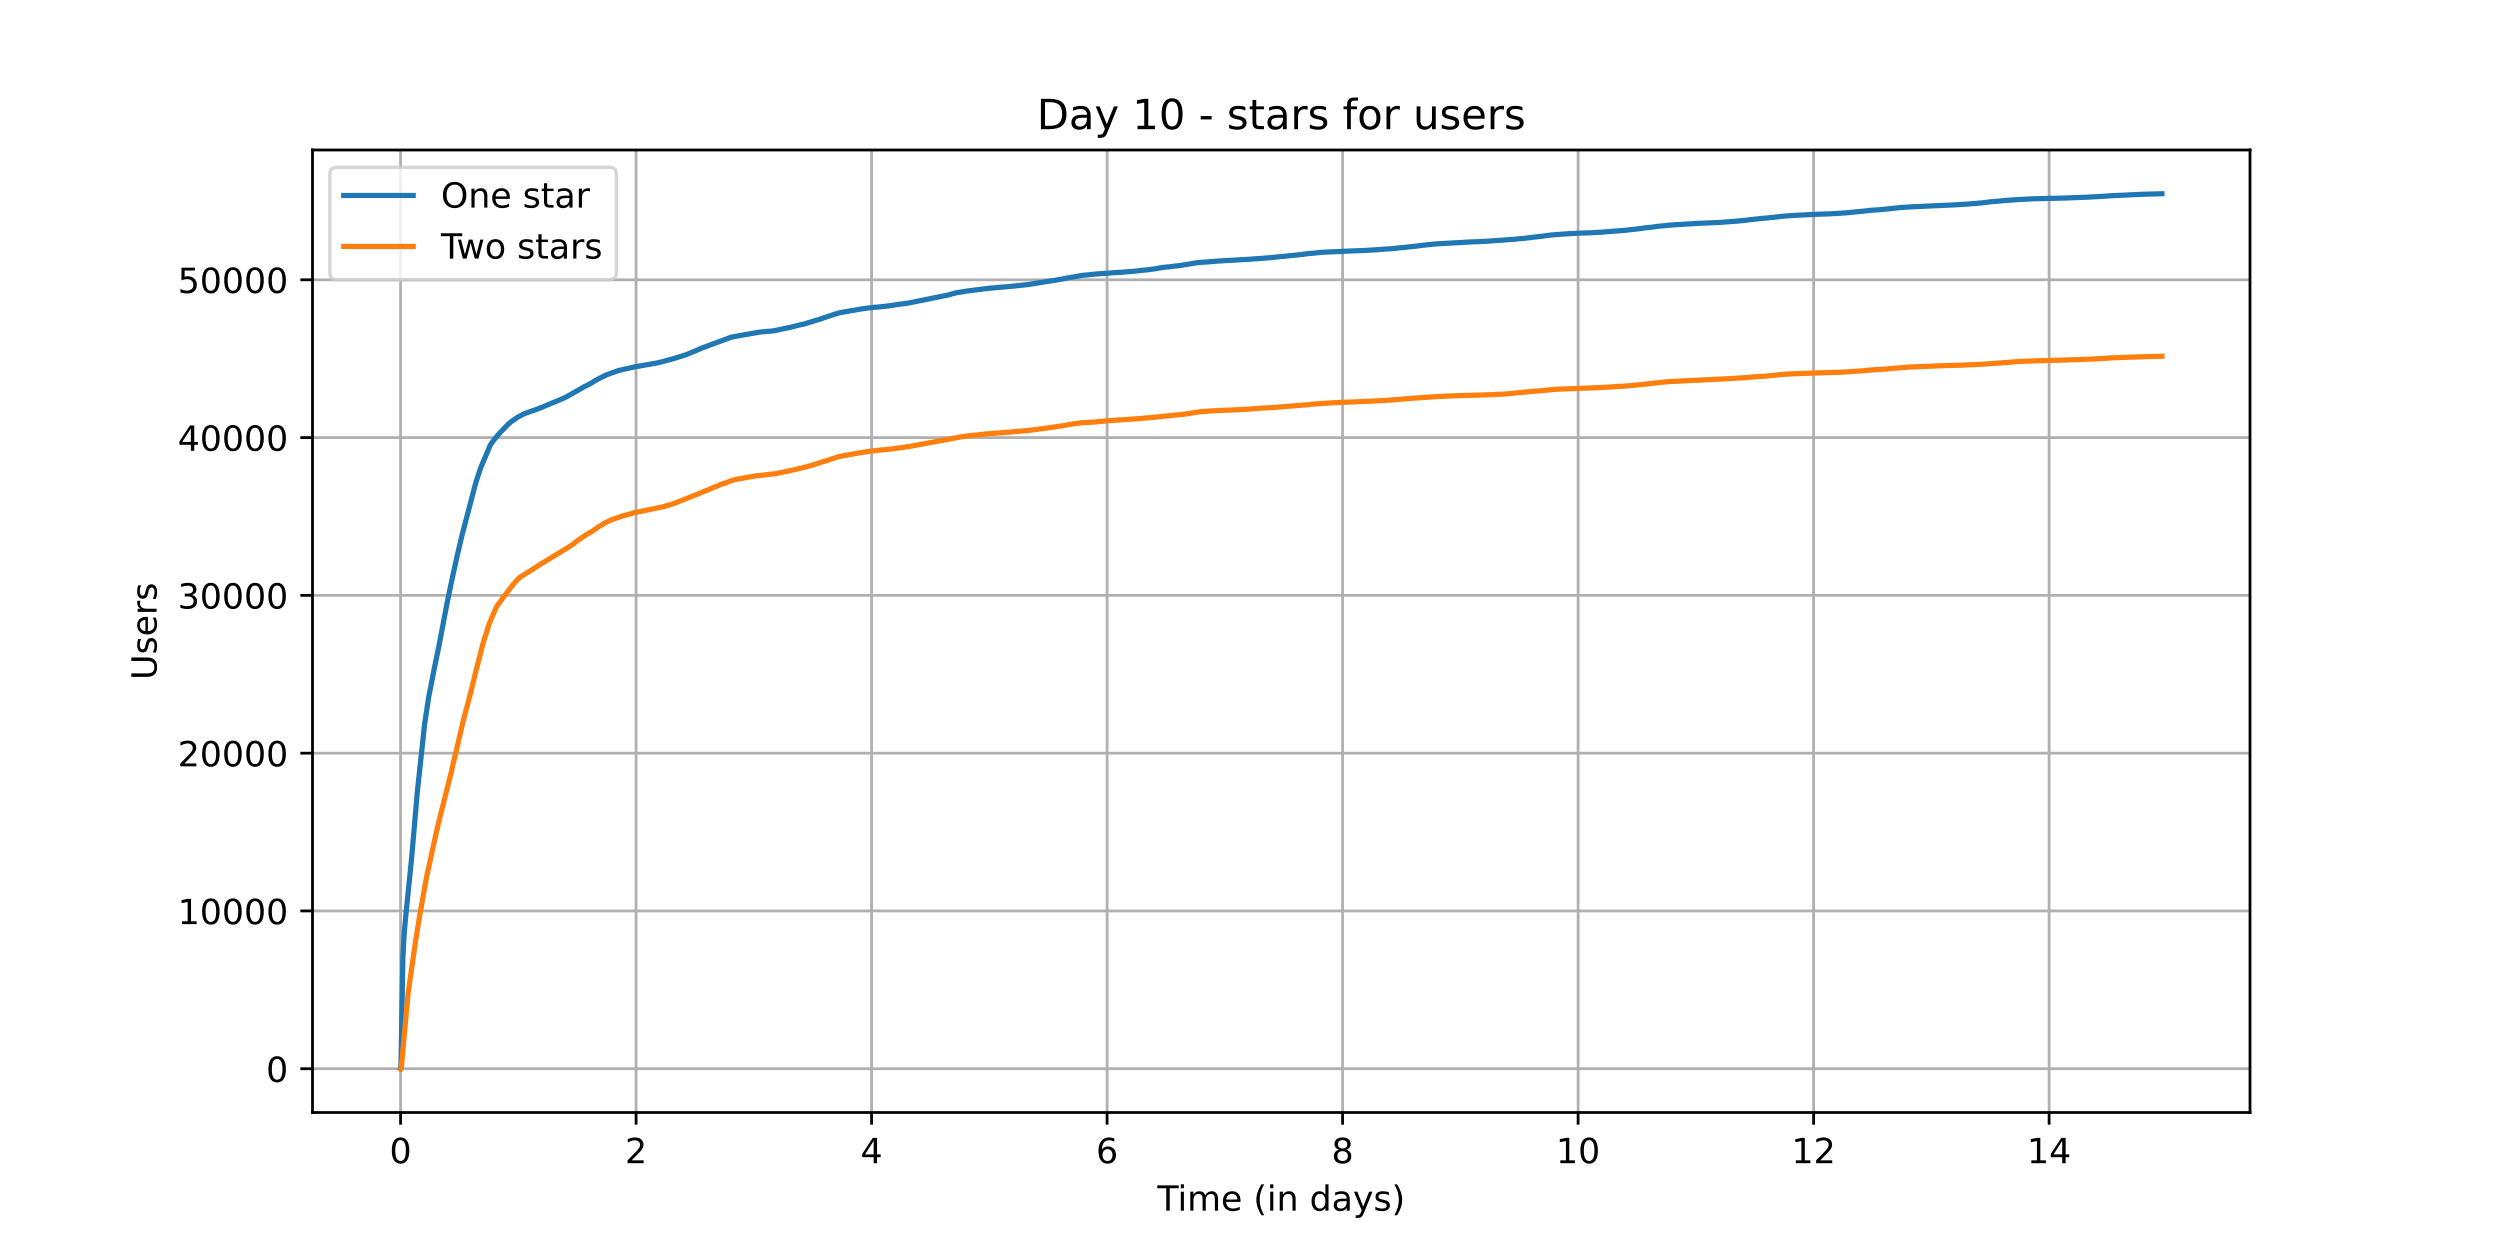<?xml version="1.0" encoding="utf-8" standalone="no"?>
<!DOCTYPE svg PUBLIC "-//W3C//DTD SVG 1.1//EN"
  "http://www.w3.org/Graphics/SVG/1.1/DTD/svg11.dtd">
<!-- Created with matplotlib (https://matplotlib.org/) -->
<svg height="360pt" version="1.1" viewBox="0 0 720 360" width="720pt" xmlns="http://www.w3.org/2000/svg" xmlns:xlink="http://www.w3.org/1999/xlink">
 <defs>
  <style type="text/css">*{stroke-linecap:butt;stroke-linejoin:round;}</style>
 </defs>
 <g id="figure_1">
  <g id="patch_1">
   <path d="M 0 360 
L 720 360 
L 720 0 
L 0 0 
z
" style="fill:#ffffff;"/>
  </g>
  <g id="axes_1">
   <g id="patch_2">
    <path d="M 90 320.4 
L 648 320.4 
L 648 43.2 
L 90 43.2 
z
" style="fill:#ffffff;"/>
   </g>
   <g id="matplotlib.axis_1">
    <g id="xtick_1">
     <g id="line2d_1">
      <path clip-path="url(#p192f55c62e)" d="M 115.364 320.4 
L 115.364 43.2 
" style="fill:none;stroke:#b0b0b0;stroke-linecap:square;stroke-width:0.8;"/>
     </g>
     <g id="line2d_2">
      <defs>
       <path d="M 0 0 
L 0 3.5 
" id="m065e80e734" style="stroke:#000000;stroke-width:0.8;"/>
      </defs>
      <g>
       <use style="stroke:#000000;stroke-width:0.8;" x="115.364" xlink:href="#m065e80e734" y="320.4"/>
      </g>
     </g>
     <g id="text_1">
      <!-- 0 -->
      <g transform="translate(112.182 334.998)scale(0.1 -0.1)">
       <defs>
        <path d="M 31.781 66.406 
Q 24.172 66.406 20.328 58.906 
Q 16.5 51.422 16.5 36.375 
Q 16.5 21.391 20.328 13.891 
Q 24.172 6.391 31.781 6.391 
Q 39.453 6.391 43.281 13.891 
Q 47.125 21.391 47.125 36.375 
Q 47.125 51.422 43.281 58.906 
Q 39.453 66.406 31.781 66.406 
z
M 31.781 74.219 
Q 44.047 74.219 50.516 64.516 
Q 56.984 54.828 56.984 36.375 
Q 56.984 17.969 50.516 8.266 
Q 44.047 -1.422 31.781 -1.422 
Q 19.531 -1.422 13.062 8.266 
Q 6.594 17.969 6.594 36.375 
Q 6.594 54.828 13.062 64.516 
Q 19.531 74.219 31.781 74.219 
z
" id="DejaVuSans-48"/>
       </defs>
       <use xlink:href="#DejaVuSans-48"/>
      </g>
     </g>
    </g>
    <g id="xtick_2">
     <g id="line2d_3">
      <path clip-path="url(#p192f55c62e)" d="M 183.189 320.4 
L 183.189 43.2 
" style="fill:none;stroke:#b0b0b0;stroke-linecap:square;stroke-width:0.8;"/>
     </g>
     <g id="line2d_4">
      <g>
       <use style="stroke:#000000;stroke-width:0.8;" x="183.189" xlink:href="#m065e80e734" y="320.4"/>
      </g>
     </g>
     <g id="text_2">
      <!-- 2 -->
      <g transform="translate(180.008 334.998)scale(0.1 -0.1)">
       <defs>
        <path d="M 19.188 8.297 
L 53.609 8.297 
L 53.609 0 
L 7.328 0 
L 7.328 8.297 
Q 12.938 14.109 22.625 23.891 
Q 32.328 33.688 34.812 36.531 
Q 39.547 41.844 41.422 45.531 
Q 43.312 49.219 43.312 52.781 
Q 43.312 58.594 39.234 62.25 
Q 35.156 65.922 28.609 65.922 
Q 23.969 65.922 18.812 64.312 
Q 13.672 62.703 7.812 59.422 
L 7.812 69.391 
Q 13.766 71.781 18.938 73 
Q 24.125 74.219 28.422 74.219 
Q 39.75 74.219 46.484 68.547 
Q 53.219 62.891 53.219 53.422 
Q 53.219 48.922 51.531 44.891 
Q 49.859 40.875 45.406 35.406 
Q 44.188 33.984 37.641 27.219 
Q 31.109 20.453 19.188 8.297 
z
" id="DejaVuSans-50"/>
       </defs>
       <use xlink:href="#DejaVuSans-50"/>
      </g>
     </g>
    </g>
    <g id="xtick_3">
     <g id="line2d_5">
      <path clip-path="url(#p192f55c62e)" d="M 251.015 320.4 
L 251.015 43.2 
" style="fill:none;stroke:#b0b0b0;stroke-linecap:square;stroke-width:0.8;"/>
     </g>
     <g id="line2d_6">
      <g>
       <use style="stroke:#000000;stroke-width:0.8;" x="251.015" xlink:href="#m065e80e734" y="320.4"/>
      </g>
     </g>
     <g id="text_3">
      <!-- 4 -->
      <g transform="translate(247.834 334.998)scale(0.1 -0.1)">
       <defs>
        <path d="M 37.797 64.312 
L 12.891 25.391 
L 37.797 25.391 
z
M 35.203 72.906 
L 47.609 72.906 
L 47.609 25.391 
L 58.016 25.391 
L 58.016 17.188 
L 47.609 17.188 
L 47.609 0 
L 37.797 0 
L 37.797 17.188 
L 4.891 17.188 
L 4.891 26.703 
z
" id="DejaVuSans-52"/>
       </defs>
       <use xlink:href="#DejaVuSans-52"/>
      </g>
     </g>
    </g>
    <g id="xtick_4">
     <g id="line2d_7">
      <path clip-path="url(#p192f55c62e)" d="M 318.84 320.4 
L 318.84 43.2 
" style="fill:none;stroke:#b0b0b0;stroke-linecap:square;stroke-width:0.8;"/>
     </g>
     <g id="line2d_8">
      <g>
       <use style="stroke:#000000;stroke-width:0.8;" x="318.84" xlink:href="#m065e80e734" y="320.4"/>
      </g>
     </g>
     <g id="text_4">
      <!-- 6 -->
      <g transform="translate(315.659 334.998)scale(0.1 -0.1)">
       <defs>
        <path d="M 33.016 40.375 
Q 26.375 40.375 22.484 35.828 
Q 18.609 31.297 18.609 23.391 
Q 18.609 15.531 22.484 10.953 
Q 26.375 6.391 33.016 6.391 
Q 39.656 6.391 43.531 10.953 
Q 47.406 15.531 47.406 23.391 
Q 47.406 31.297 43.531 35.828 
Q 39.656 40.375 33.016 40.375 
z
M 52.594 71.297 
L 52.594 62.312 
Q 48.875 64.062 45.094 64.984 
Q 41.312 65.922 37.594 65.922 
Q 27.828 65.922 22.672 59.328 
Q 17.531 52.734 16.797 39.406 
Q 19.672 43.656 24.016 45.922 
Q 28.375 48.188 33.594 48.188 
Q 44.578 48.188 50.953 41.516 
Q 57.328 34.859 57.328 23.391 
Q 57.328 12.156 50.688 5.359 
Q 44.047 -1.422 33.016 -1.422 
Q 20.359 -1.422 13.672 8.266 
Q 6.984 17.969 6.984 36.375 
Q 6.984 53.656 15.188 63.938 
Q 23.391 74.219 37.203 74.219 
Q 40.922 74.219 44.703 73.484 
Q 48.484 72.75 52.594 71.297 
z
" id="DejaVuSans-54"/>
       </defs>
       <use xlink:href="#DejaVuSans-54"/>
      </g>
     </g>
    </g>
    <g id="xtick_5">
     <g id="line2d_9">
      <path clip-path="url(#p192f55c62e)" d="M 386.666 320.4 
L 386.666 43.2 
" style="fill:none;stroke:#b0b0b0;stroke-linecap:square;stroke-width:0.8;"/>
     </g>
     <g id="line2d_10">
      <g>
       <use style="stroke:#000000;stroke-width:0.8;" x="386.666" xlink:href="#m065e80e734" y="320.4"/>
      </g>
     </g>
     <g id="text_5">
      <!-- 8 -->
      <g transform="translate(383.485 334.998)scale(0.1 -0.1)">
       <defs>
        <path d="M 31.781 34.625 
Q 24.75 34.625 20.719 30.859 
Q 16.703 27.094 16.703 20.516 
Q 16.703 13.922 20.719 10.156 
Q 24.75 6.391 31.781 6.391 
Q 38.812 6.391 42.859 10.172 
Q 46.922 13.969 46.922 20.516 
Q 46.922 27.094 42.891 30.859 
Q 38.875 34.625 31.781 34.625 
z
M 21.922 38.812 
Q 15.578 40.375 12.031 44.719 
Q 8.5 49.078 8.5 55.328 
Q 8.5 64.062 14.719 69.141 
Q 20.953 74.219 31.781 74.219 
Q 42.672 74.219 48.875 69.141 
Q 55.078 64.062 55.078 55.328 
Q 55.078 49.078 51.531 44.719 
Q 48 40.375 41.703 38.812 
Q 48.828 37.156 52.797 32.312 
Q 56.781 27.484 56.781 20.516 
Q 56.781 9.906 50.312 4.234 
Q 43.844 -1.422 31.781 -1.422 
Q 19.734 -1.422 13.25 4.234 
Q 6.781 9.906 6.781 20.516 
Q 6.781 27.484 10.781 32.312 
Q 14.797 37.156 21.922 38.812 
z
M 18.312 54.391 
Q 18.312 48.734 21.844 45.562 
Q 25.391 42.391 31.781 42.391 
Q 38.141 42.391 41.719 45.562 
Q 45.312 48.734 45.312 54.391 
Q 45.312 60.062 41.719 63.234 
Q 38.141 66.406 31.781 66.406 
Q 25.391 66.406 21.844 63.234 
Q 18.312 60.062 18.312 54.391 
z
" id="DejaVuSans-56"/>
       </defs>
       <use xlink:href="#DejaVuSans-56"/>
      </g>
     </g>
    </g>
    <g id="xtick_6">
     <g id="line2d_11">
      <path clip-path="url(#p192f55c62e)" d="M 454.492 320.4 
L 454.492 43.2 
" style="fill:none;stroke:#b0b0b0;stroke-linecap:square;stroke-width:0.8;"/>
     </g>
     <g id="line2d_12">
      <g>
       <use style="stroke:#000000;stroke-width:0.8;" x="454.492" xlink:href="#m065e80e734" y="320.4"/>
      </g>
     </g>
     <g id="text_6">
      <!-- 10 -->
      <g transform="translate(448.129 334.998)scale(0.1 -0.1)">
       <defs>
        <path d="M 12.406 8.297 
L 28.516 8.297 
L 28.516 63.922 
L 10.984 60.406 
L 10.984 69.391 
L 28.422 72.906 
L 38.281 72.906 
L 38.281 8.297 
L 54.391 8.297 
L 54.391 0 
L 12.406 0 
z
" id="DejaVuSans-49"/>
       </defs>
       <use xlink:href="#DejaVuSans-49"/>
       <use x="63.623" xlink:href="#DejaVuSans-48"/>
      </g>
     </g>
    </g>
    <g id="xtick_7">
     <g id="line2d_13">
      <path clip-path="url(#p192f55c62e)" d="M 522.317 320.4 
L 522.317 43.2 
" style="fill:none;stroke:#b0b0b0;stroke-linecap:square;stroke-width:0.8;"/>
     </g>
     <g id="line2d_14">
      <g>
       <use style="stroke:#000000;stroke-width:0.8;" x="522.317" xlink:href="#m065e80e734" y="320.4"/>
      </g>
     </g>
     <g id="text_7">
      <!-- 12 -->
      <g transform="translate(515.955 334.998)scale(0.1 -0.1)">
       <use xlink:href="#DejaVuSans-49"/>
       <use x="63.623" xlink:href="#DejaVuSans-50"/>
      </g>
     </g>
    </g>
    <g id="xtick_8">
     <g id="line2d_15">
      <path clip-path="url(#p192f55c62e)" d="M 590.143 320.4 
L 590.143 43.2 
" style="fill:none;stroke:#b0b0b0;stroke-linecap:square;stroke-width:0.8;"/>
     </g>
     <g id="line2d_16">
      <g>
       <use style="stroke:#000000;stroke-width:0.8;" x="590.143" xlink:href="#m065e80e734" y="320.4"/>
      </g>
     </g>
     <g id="text_8">
      <!-- 14 -->
      <g transform="translate(583.78 334.998)scale(0.1 -0.1)">
       <use xlink:href="#DejaVuSans-49"/>
       <use x="63.623" xlink:href="#DejaVuSans-52"/>
      </g>
     </g>
    </g>
    <g id="text_9">
     <!-- Time (in days) -->
     <g transform="translate(333.327 348.677)scale(0.1 -0.1)">
      <defs>
       <path d="M -0.297 72.906 
L 61.375 72.906 
L 61.375 64.594 
L 35.5 64.594 
L 35.5 0 
L 25.594 0 
L 25.594 64.594 
L -0.297 64.594 
z
" id="DejaVuSans-84"/>
       <path d="M 9.422 54.688 
L 18.406 54.688 
L 18.406 0 
L 9.422 0 
z
M 9.422 75.984 
L 18.406 75.984 
L 18.406 64.594 
L 9.422 64.594 
z
" id="DejaVuSans-105"/>
       <path d="M 52 44.188 
Q 55.375 50.25 60.062 53.125 
Q 64.75 56 71.094 56 
Q 79.641 56 84.281 50.016 
Q 88.922 44.047 88.922 33.016 
L 88.922 0 
L 79.891 0 
L 79.891 32.719 
Q 79.891 40.578 77.094 44.375 
Q 74.312 48.188 68.609 48.188 
Q 61.625 48.188 57.562 43.547 
Q 53.516 38.922 53.516 30.906 
L 53.516 0 
L 44.484 0 
L 44.484 32.719 
Q 44.484 40.625 41.703 44.406 
Q 38.922 48.188 33.109 48.188 
Q 26.219 48.188 22.156 43.531 
Q 18.109 38.875 18.109 30.906 
L 18.109 0 
L 9.078 0 
L 9.078 54.688 
L 18.109 54.688 
L 18.109 46.188 
Q 21.188 51.219 25.484 53.609 
Q 29.781 56 35.688 56 
Q 41.656 56 45.828 52.969 
Q 50 49.953 52 44.188 
z
" id="DejaVuSans-109"/>
       <path d="M 56.203 29.594 
L 56.203 25.203 
L 14.891 25.203 
Q 15.484 15.922 20.484 11.062 
Q 25.484 6.203 34.422 6.203 
Q 39.594 6.203 44.453 7.469 
Q 49.312 8.734 54.109 11.281 
L 54.109 2.781 
Q 49.266 0.734 44.188 -0.344 
Q 39.109 -1.422 33.891 -1.422 
Q 20.797 -1.422 13.156 6.188 
Q 5.516 13.812 5.516 26.812 
Q 5.516 40.234 12.766 48.109 
Q 20.016 56 32.328 56 
Q 43.359 56 49.781 48.891 
Q 56.203 41.797 56.203 29.594 
z
M 47.219 32.234 
Q 47.125 39.594 43.094 43.984 
Q 39.062 48.391 32.422 48.391 
Q 24.906 48.391 20.391 44.141 
Q 15.875 39.891 15.188 32.172 
z
" id="DejaVuSans-101"/>
       <path id="DejaVuSans-32"/>
       <path d="M 31 75.875 
Q 24.469 64.656 21.281 53.656 
Q 18.109 42.672 18.109 31.391 
Q 18.109 20.125 21.312 9.062 
Q 24.516 -2 31 -13.188 
L 23.188 -13.188 
Q 15.875 -1.703 12.234 9.375 
Q 8.594 20.453 8.594 31.391 
Q 8.594 42.281 12.203 53.312 
Q 15.828 64.359 23.188 75.875 
z
" id="DejaVuSans-40"/>
       <path d="M 54.891 33.016 
L 54.891 0 
L 45.906 0 
L 45.906 32.719 
Q 45.906 40.484 42.875 44.328 
Q 39.844 48.188 33.797 48.188 
Q 26.516 48.188 22.312 43.547 
Q 18.109 38.922 18.109 30.906 
L 18.109 0 
L 9.078 0 
L 9.078 54.688 
L 18.109 54.688 
L 18.109 46.188 
Q 21.344 51.125 25.703 53.562 
Q 30.078 56 35.797 56 
Q 45.219 56 50.047 50.172 
Q 54.891 44.344 54.891 33.016 
z
" id="DejaVuSans-110"/>
       <path d="M 45.406 46.391 
L 45.406 75.984 
L 54.391 75.984 
L 54.391 0 
L 45.406 0 
L 45.406 8.203 
Q 42.578 3.328 38.25 0.953 
Q 33.938 -1.422 27.875 -1.422 
Q 17.969 -1.422 11.734 6.484 
Q 5.516 14.406 5.516 27.297 
Q 5.516 40.188 11.734 48.094 
Q 17.969 56 27.875 56 
Q 33.938 56 38.25 53.625 
Q 42.578 51.266 45.406 46.391 
z
M 14.797 27.297 
Q 14.797 17.391 18.875 11.75 
Q 22.953 6.109 30.078 6.109 
Q 37.203 6.109 41.297 11.75 
Q 45.406 17.391 45.406 27.297 
Q 45.406 37.203 41.297 42.844 
Q 37.203 48.484 30.078 48.484 
Q 22.953 48.484 18.875 42.844 
Q 14.797 37.203 14.797 27.297 
z
" id="DejaVuSans-100"/>
       <path d="M 34.281 27.484 
Q 23.391 27.484 19.188 25 
Q 14.984 22.516 14.984 16.5 
Q 14.984 11.719 18.141 8.906 
Q 21.297 6.109 26.703 6.109 
Q 34.188 6.109 38.703 11.406 
Q 43.219 16.703 43.219 25.484 
L 43.219 27.484 
z
M 52.203 31.203 
L 52.203 0 
L 43.219 0 
L 43.219 8.297 
Q 40.141 3.328 35.547 0.953 
Q 30.953 -1.422 24.312 -1.422 
Q 15.922 -1.422 10.953 3.297 
Q 6 8.016 6 15.922 
Q 6 25.141 12.172 29.828 
Q 18.359 34.516 30.609 34.516 
L 43.219 34.516 
L 43.219 35.406 
Q 43.219 41.609 39.141 45 
Q 35.062 48.391 27.688 48.391 
Q 23 48.391 18.547 47.266 
Q 14.109 46.141 10.016 43.891 
L 10.016 52.203 
Q 14.938 54.109 19.578 55.047 
Q 24.219 56 28.609 56 
Q 40.484 56 46.344 49.844 
Q 52.203 43.703 52.203 31.203 
z
" id="DejaVuSans-97"/>
       <path d="M 32.172 -5.078 
Q 28.375 -14.844 24.75 -17.812 
Q 21.141 -20.797 15.094 -20.797 
L 7.906 -20.797 
L 7.906 -13.281 
L 13.188 -13.281 
Q 16.891 -13.281 18.938 -11.516 
Q 21 -9.766 23.484 -3.219 
L 25.094 0.875 
L 2.984 54.688 
L 12.5 54.688 
L 29.594 11.922 
L 46.688 54.688 
L 56.203 54.688 
z
" id="DejaVuSans-121"/>
       <path d="M 44.281 53.078 
L 44.281 44.578 
Q 40.484 46.531 36.375 47.5 
Q 32.281 48.484 27.875 48.484 
Q 21.188 48.484 17.844 46.438 
Q 14.5 44.391 14.5 40.281 
Q 14.5 37.156 16.891 35.375 
Q 19.281 33.594 26.516 31.984 
L 29.594 31.297 
Q 39.156 29.25 43.188 25.516 
Q 47.219 21.781 47.219 15.094 
Q 47.219 7.469 41.188 3.016 
Q 35.156 -1.422 24.609 -1.422 
Q 20.219 -1.422 15.453 -0.562 
Q 10.688 0.297 5.422 2 
L 5.422 11.281 
Q 10.406 8.688 15.234 7.391 
Q 20.062 6.109 24.812 6.109 
Q 31.156 6.109 34.562 8.281 
Q 37.984 10.453 37.984 14.406 
Q 37.984 18.062 35.516 20.016 
Q 33.062 21.969 24.703 23.781 
L 21.578 24.516 
Q 13.234 26.266 9.516 29.906 
Q 5.812 33.547 5.812 39.891 
Q 5.812 47.609 11.281 51.797 
Q 16.75 56 26.812 56 
Q 31.781 56 36.172 55.266 
Q 40.578 54.547 44.281 53.078 
z
" id="DejaVuSans-115"/>
       <path d="M 8.016 75.875 
L 15.828 75.875 
Q 23.141 64.359 26.781 53.312 
Q 30.422 42.281 30.422 31.391 
Q 30.422 20.453 26.781 9.375 
Q 23.141 -1.703 15.828 -13.188 
L 8.016 -13.188 
Q 14.5 -2 17.703 9.062 
Q 20.906 20.125 20.906 31.391 
Q 20.906 42.672 17.703 53.656 
Q 14.5 64.656 8.016 75.875 
z
" id="DejaVuSans-41"/>
      </defs>
      <use xlink:href="#DejaVuSans-84"/>
      <use x="57.959" xlink:href="#DejaVuSans-105"/>
      <use x="85.742" xlink:href="#DejaVuSans-109"/>
      <use x="183.154" xlink:href="#DejaVuSans-101"/>
      <use x="244.678" xlink:href="#DejaVuSans-32"/>
      <use x="276.465" xlink:href="#DejaVuSans-40"/>
      <use x="315.479" xlink:href="#DejaVuSans-105"/>
      <use x="343.262" xlink:href="#DejaVuSans-110"/>
      <use x="406.641" xlink:href="#DejaVuSans-32"/>
      <use x="438.428" xlink:href="#DejaVuSans-100"/>
      <use x="501.904" xlink:href="#DejaVuSans-97"/>
      <use x="563.184" xlink:href="#DejaVuSans-121"/>
      <use x="622.363" xlink:href="#DejaVuSans-115"/>
      <use x="674.463" xlink:href="#DejaVuSans-41"/>
     </g>
    </g>
   </g>
   <g id="matplotlib.axis_2">
    <g id="ytick_1">
     <g id="line2d_17">
      <path clip-path="url(#p192f55c62e)" d="M 90 307.8 
L 648 307.8 
" style="fill:none;stroke:#b0b0b0;stroke-linecap:square;stroke-width:0.8;"/>
     </g>
     <g id="line2d_18">
      <defs>
       <path d="M 0 0 
L -3.5 0 
" id="m802e662d6c" style="stroke:#000000;stroke-width:0.8;"/>
      </defs>
      <g>
       <use style="stroke:#000000;stroke-width:0.8;" x="90" xlink:href="#m802e662d6c" y="307.8"/>
      </g>
     </g>
     <g id="text_10">
      <!-- 0 -->
      <g transform="translate(76.638 311.599)scale(0.1 -0.1)">
       <use xlink:href="#DejaVuSans-48"/>
      </g>
     </g>
    </g>
    <g id="ytick_2">
     <g id="line2d_19">
      <path clip-path="url(#p192f55c62e)" d="M 90 262.356 
L 648 262.356 
" style="fill:none;stroke:#b0b0b0;stroke-linecap:square;stroke-width:0.8;"/>
     </g>
     <g id="line2d_20">
      <g>
       <use style="stroke:#000000;stroke-width:0.8;" x="90" xlink:href="#m802e662d6c" y="262.356"/>
      </g>
     </g>
     <g id="text_11">
      <!-- 10000 -->
      <g transform="translate(51.188 266.155)scale(0.1 -0.1)">
       <use xlink:href="#DejaVuSans-49"/>
       <use x="63.623" xlink:href="#DejaVuSans-48"/>
       <use x="127.246" xlink:href="#DejaVuSans-48"/>
       <use x="190.869" xlink:href="#DejaVuSans-48"/>
       <use x="254.492" xlink:href="#DejaVuSans-48"/>
      </g>
     </g>
    </g>
    <g id="ytick_3">
     <g id="line2d_21">
      <path clip-path="url(#p192f55c62e)" d="M 90 216.912 
L 648 216.912 
" style="fill:none;stroke:#b0b0b0;stroke-linecap:square;stroke-width:0.8;"/>
     </g>
     <g id="line2d_22">
      <g>
       <use style="stroke:#000000;stroke-width:0.8;" x="90" xlink:href="#m802e662d6c" y="216.912"/>
      </g>
     </g>
     <g id="text_12">
      <!-- 20000 -->
      <g transform="translate(51.188 220.711)scale(0.1 -0.1)">
       <use xlink:href="#DejaVuSans-50"/>
       <use x="63.623" xlink:href="#DejaVuSans-48"/>
       <use x="127.246" xlink:href="#DejaVuSans-48"/>
       <use x="190.869" xlink:href="#DejaVuSans-48"/>
       <use x="254.492" xlink:href="#DejaVuSans-48"/>
      </g>
     </g>
    </g>
    <g id="ytick_4">
     <g id="line2d_23">
      <path clip-path="url(#p192f55c62e)" d="M 90 171.468 
L 648 171.468 
" style="fill:none;stroke:#b0b0b0;stroke-linecap:square;stroke-width:0.8;"/>
     </g>
     <g id="line2d_24">
      <g>
       <use style="stroke:#000000;stroke-width:0.8;" x="90" xlink:href="#m802e662d6c" y="171.468"/>
      </g>
     </g>
     <g id="text_13">
      <!-- 30000 -->
      <g transform="translate(51.188 175.268)scale(0.1 -0.1)">
       <defs>
        <path d="M 40.578 39.312 
Q 47.656 37.797 51.625 33 
Q 55.609 28.219 55.609 21.188 
Q 55.609 10.406 48.188 4.484 
Q 40.766 -1.422 27.094 -1.422 
Q 22.516 -1.422 17.656 -0.516 
Q 12.797 0.391 7.625 2.203 
L 7.625 11.719 
Q 11.719 9.328 16.594 8.109 
Q 21.484 6.891 26.812 6.891 
Q 36.078 6.891 40.938 10.547 
Q 45.797 14.203 45.797 21.188 
Q 45.797 27.641 41.281 31.266 
Q 36.766 34.906 28.719 34.906 
L 20.219 34.906 
L 20.219 43.016 
L 29.109 43.016 
Q 36.375 43.016 40.234 45.922 
Q 44.094 48.828 44.094 54.297 
Q 44.094 59.906 40.109 62.906 
Q 36.141 65.922 28.719 65.922 
Q 24.656 65.922 20.016 65.031 
Q 15.375 64.156 9.812 62.312 
L 9.812 71.094 
Q 15.438 72.656 20.344 73.438 
Q 25.25 74.219 29.594 74.219 
Q 40.828 74.219 47.359 69.109 
Q 53.906 64.016 53.906 55.328 
Q 53.906 49.266 50.438 45.094 
Q 46.969 40.922 40.578 39.312 
z
" id="DejaVuSans-51"/>
       </defs>
       <use xlink:href="#DejaVuSans-51"/>
       <use x="63.623" xlink:href="#DejaVuSans-48"/>
       <use x="127.246" xlink:href="#DejaVuSans-48"/>
       <use x="190.869" xlink:href="#DejaVuSans-48"/>
       <use x="254.492" xlink:href="#DejaVuSans-48"/>
      </g>
     </g>
    </g>
    <g id="ytick_5">
     <g id="line2d_25">
      <path clip-path="url(#p192f55c62e)" d="M 90 126.024 
L 648 126.024 
" style="fill:none;stroke:#b0b0b0;stroke-linecap:square;stroke-width:0.8;"/>
     </g>
     <g id="line2d_26">
      <g>
       <use style="stroke:#000000;stroke-width:0.8;" x="90" xlink:href="#m802e662d6c" y="126.024"/>
      </g>
     </g>
     <g id="text_14">
      <!-- 40000 -->
      <g transform="translate(51.188 129.824)scale(0.1 -0.1)">
       <use xlink:href="#DejaVuSans-52"/>
       <use x="63.623" xlink:href="#DejaVuSans-48"/>
       <use x="127.246" xlink:href="#DejaVuSans-48"/>
       <use x="190.869" xlink:href="#DejaVuSans-48"/>
       <use x="254.492" xlink:href="#DejaVuSans-48"/>
      </g>
     </g>
    </g>
    <g id="ytick_6">
     <g id="line2d_27">
      <path clip-path="url(#p192f55c62e)" d="M 90 80.581 
L 648 80.581 
" style="fill:none;stroke:#b0b0b0;stroke-linecap:square;stroke-width:0.8;"/>
     </g>
     <g id="line2d_28">
      <g>
       <use style="stroke:#000000;stroke-width:0.8;" x="90" xlink:href="#m802e662d6c" y="80.581"/>
      </g>
     </g>
     <g id="text_15">
      <!-- 50000 -->
      <g transform="translate(51.188 84.38)scale(0.1 -0.1)">
       <defs>
        <path d="M 10.797 72.906 
L 49.516 72.906 
L 49.516 64.594 
L 19.828 64.594 
L 19.828 46.734 
Q 21.969 47.469 24.109 47.828 
Q 26.266 48.188 28.422 48.188 
Q 40.625 48.188 47.75 41.5 
Q 54.891 34.812 54.891 23.391 
Q 54.891 11.625 47.562 5.094 
Q 40.234 -1.422 26.906 -1.422 
Q 22.312 -1.422 17.547 -0.641 
Q 12.797 0.141 7.719 1.703 
L 7.719 11.625 
Q 12.109 9.234 16.797 8.062 
Q 21.484 6.891 26.703 6.891 
Q 35.156 6.891 40.078 11.328 
Q 45.016 15.766 45.016 23.391 
Q 45.016 31 40.078 35.438 
Q 35.156 39.891 26.703 39.891 
Q 22.75 39.891 18.812 39.016 
Q 14.891 38.141 10.797 36.281 
z
" id="DejaVuSans-53"/>
       </defs>
       <use xlink:href="#DejaVuSans-53"/>
       <use x="63.623" xlink:href="#DejaVuSans-48"/>
       <use x="127.246" xlink:href="#DejaVuSans-48"/>
       <use x="190.869" xlink:href="#DejaVuSans-48"/>
       <use x="254.492" xlink:href="#DejaVuSans-48"/>
      </g>
     </g>
    </g>
    <g id="text_16">
     <!-- Users -->
     <g transform="translate(45.108 195.801)rotate(-90)scale(0.1 -0.1)">
      <defs>
       <path d="M 8.688 72.906 
L 18.609 72.906 
L 18.609 28.609 
Q 18.609 16.891 22.844 11.734 
Q 27.094 6.594 36.625 6.594 
Q 46.094 6.594 50.344 11.734 
Q 54.594 16.891 54.594 28.609 
L 54.594 72.906 
L 64.5 72.906 
L 64.5 27.391 
Q 64.5 13.141 57.438 5.859 
Q 50.391 -1.422 36.625 -1.422 
Q 22.797 -1.422 15.734 5.859 
Q 8.688 13.141 8.688 27.391 
z
" id="DejaVuSans-85"/>
       <path d="M 41.109 46.297 
Q 39.594 47.172 37.812 47.578 
Q 36.031 48 33.891 48 
Q 26.266 48 22.188 43.047 
Q 18.109 38.094 18.109 28.812 
L 18.109 0 
L 9.078 0 
L 9.078 54.688 
L 18.109 54.688 
L 18.109 46.188 
Q 20.953 51.172 25.484 53.578 
Q 30.031 56 36.531 56 
Q 37.453 56 38.578 55.875 
Q 39.703 55.766 41.062 55.516 
z
" id="DejaVuSans-114"/>
      </defs>
      <use xlink:href="#DejaVuSans-85"/>
      <use x="73.193" xlink:href="#DejaVuSans-115"/>
      <use x="125.293" xlink:href="#DejaVuSans-101"/>
      <use x="186.816" xlink:href="#DejaVuSans-114"/>
      <use x="227.93" xlink:href="#DejaVuSans-115"/>
     </g>
    </g>
   </g>
   <g id="line2d_29">
    <path clip-path="url(#p192f55c62e)" d="M 115.364 307.8 
L 115.428 307.709 
L 115.498 305.673 
L 116.035 275.708 
L 116.409 268.809 
L 116.852 263.874 
L 118.488 247.687 
L 119.097 240.802 
L 119.494 236.076 
L 120.195 228.046 
L 122.283 208.591 
L 123.451 200.848 
L 124.548 195.226 
L 124.968 193.045 
L 126.462 185.82 
L 126.719 184.438 
L 127.185 181.975 
L 128.566 174.699 
L 128.916 172.941 
L 130.153 166.965 
L 130.55 165.165 
L 131.624 160.262 
L 133.049 154.181 
L 137.042 138.958 
L 138.489 134.586 
L 141.083 128.465 
L 141.247 128.106 
L 142.367 126.552 
L 143.792 124.838 
L 145.871 122.68 
L 146.315 122.23 
L 146.782 121.835 
L 147.202 121.435 
L 147.482 121.271 
L 149.069 120.162 
L 151.007 119.144 
L 151.684 118.903 
L 154.508 117.913 
L 154.998 117.704 
L 155.605 117.467 
L 156.328 117.213 
L 156.655 117.045 
L 156.935 116.936 
L 161.632 114.977 
L 162.566 114.559 
L 162.822 114.459 
L 168.377 111.314 
L 168.843 111.11 
L 169.661 110.678 
L 170.291 110.324 
L 170.851 110.001 
L 171.155 109.769 
L 171.901 109.365 
L 172.579 108.978 
L 173.84 108.379 
L 174.073 108.215 
L 174.423 108.12 
L 174.657 107.97 
L 174.914 107.861 
L 178.159 106.702 
L 181.941 105.852 
L 182.314 105.752 
L 182.898 105.647 
L 183.458 105.538 
L 184.088 105.429 
L 188.919 104.593 
L 189.455 104.484 
L 191.395 103.998 
L 191.838 103.857 
L 193.612 103.402 
L 195.176 102.912 
L 195.549 102.807 
L 197.207 102.275 
L 197.603 102.166 
L 201.151 100.68 
L 202.155 100.217 
L 202.434 100.131 
L 202.644 100.053 
L 203.251 99.826 
L 210.486 97.145 
L 210.929 97.036 
L 218.423 95.7 
L 219.333 95.591 
L 219.73 95.55 
L 220.851 95.441 
L 221.667 95.391 
L 222.741 95.282 
L 223.254 95.195 
L 228.039 94.164 
L 228.319 94.082 
L 230.303 93.582 
L 230.933 93.446 
L 231.517 93.337 
L 232.988 92.873 
L 233.361 92.769 
L 234.925 92.273 
L 236.232 91.91 
L 236.582 91.764 
L 236.885 91.655 
L 238.822 91.01 
L 239.149 90.901 
L 240.783 90.378 
L 241.904 90.06 
L 242.137 90.006 
L 248.111 88.965 
L 249.045 88.86 
L 249.372 88.788 
L 250.259 88.683 
L 250.679 88.633 
L 251.916 88.501 
L 253.316 88.392 
L 253.737 88.342 
L 254.693 88.233 
L 254.95 88.201 
L 256 88.092 
L 258.754 87.661 
L 259.641 87.552 
L 259.921 87.515 
L 260.622 87.406 
L 260.902 87.37 
L 261.719 87.261 
L 272.179 85.134 
L 272.412 85.075 
L 273.066 84.97 
L 274.35 84.584 
L 274.817 84.48 
L 275.634 84.28 
L 278.716 83.784 
L 279.743 83.675 
L 280.28 83.58 
L 281.237 83.471 
L 282.847 83.266 
L 283.734 83.157 
L 285.158 82.989 
L 286.466 82.88 
L 287.656 82.762 
L 288.989 82.653 
L 289.995 82.566 
L 291.209 82.457 
L 292.353 82.348 
L 293.473 82.239 
L 294.897 82.076 
L 296.017 81.967 
L 299.775 81.353 
L 300.498 81.249 
L 300.825 81.18 
L 301.502 81.071 
L 303.696 80.758 
L 304.279 80.649 
L 304.957 80.499 
L 305.727 80.403 
L 305.914 80.362 
L 306.334 80.267 
L 306.591 80.203 
L 311.961 79.276 
L 313.315 79.167 
L 314.763 78.995 
L 316.14 78.885 
L 316.537 78.845 
L 317.447 78.776 
L 319.337 78.667 
L 320.458 78.558 
L 322.301 78.449 
L 323.094 78.404 
L 324.378 78.299 
L 324.752 78.272 
L 325.638 78.208 
L 326.852 78.104 
L 327.132 78.063 
L 328.696 77.868 
L 329.956 77.758 
L 330.353 77.718 
L 331.241 77.609 
L 331.685 77.549 
L 332.501 77.44 
L 332.992 77.368 
L 333.552 77.263 
L 334.159 77.136 
L 334.952 77.031 
L 335.466 76.945 
L 336.843 76.841 
L 337.077 76.795 
L 337.87 76.686 
L 339.038 76.568 
L 339.926 76.459 
L 344.362 75.714 
L 345.249 75.604 
L 345.646 75.564 
L 347.537 75.454 
L 348.517 75.373 
L 349.801 75.264 
L 350.198 75.227 
L 351.085 75.168 
L 352.812 75.059 
L 353.675 75.005 
L 356.127 74.896 
L 356.548 74.846 
L 358.393 74.741 
L 358.72 74.727 
L 360.447 74.618 
L 361.45 74.532 
L 363.364 74.423 
L 364.531 74.305 
L 365.955 74.196 
L 367.122 74.082 
L 368.149 73.973 
L 368.523 73.941 
L 369.76 73.832 
L 371.183 73.664 
L 372.42 73.555 
L 373.635 73.428 
L 374.662 73.319 
L 376.436 73.082 
L 377.628 72.973 
L 378.002 72.937 
L 379.123 72.828 
L 380.476 72.673 
L 382.647 72.564 
L 383.347 72.542 
L 386.077 72.432 
L 386.941 72.378 
L 389.345 72.269 
L 390.068 72.242 
L 393.195 72.133 
L 394.059 72.073 
L 395.927 71.964 
L 396.79 71.905 
L 398.027 71.796 
L 398.937 71.733 
L 400.758 71.624 
L 401.878 71.514 
L 402.718 71.405 
L 403.745 71.319 
L 404.982 71.21 
L 405.496 71.128 
L 406.617 71.019 
L 407.714 70.91 
L 409.372 70.697 
L 410.213 70.587 
L 411.59 70.433 
L 412.758 70.324 
L 413.155 70.283 
L 414.743 70.174 
L 415.583 70.119 
L 417.777 70.01 
L 418.641 69.951 
L 420.834 69.842 
L 421.722 69.783 
L 423.752 69.674 
L 424.453 69.651 
L 427.09 69.542 
L 427.953 69.488 
L 429.727 69.379 
L 430.754 69.288 
L 432.598 69.179 
L 433.788 69.061 
L 435.282 68.951 
L 436.029 68.915 
L 437.126 68.811 
L 437.593 68.747 
L 439.017 68.638 
L 440.51 68.461 
L 441.327 68.352 
L 441.771 68.297 
L 442.681 68.193 
L 443.101 68.143 
L 444.082 68.038 
L 444.361 67.997 
L 446.392 67.715 
L 447.722 67.606 
L 448.119 67.565 
L 449.683 67.456 
L 450.033 67.434 
L 451.573 67.325 
L 452.39 67.275 
L 454.49 67.166 
L 455.261 67.129 
L 458.528 67.02 
L 458.925 66.979 
L 461.142 66.87 
L 462.099 66.793 
L 463.359 66.684 
L 464.316 66.607 
L 466.02 66.497 
L 467.047 66.407 
L 468.47 66.298 
L 468.914 66.234 
L 469.847 66.125 
L 470.244 66.079 
L 471.271 65.97 
L 473.045 65.734 
L 473.769 65.63 
L 474.212 65.575 
L 475.403 65.466 
L 477.364 65.198 
L 478.344 65.093 
L 478.717 65.061 
L 479.954 64.957 
L 480.444 64.875 
L 481.914 64.766 
L 482.288 64.739 
L 484.132 64.63 
L 484.505 64.598 
L 486.372 64.489 
L 487.259 64.43 
L 489.009 64.321 
L 489.71 64.298 
L 492.184 64.189 
L 492.86 64.171 
L 495.171 64.062 
L 496.013 64.007 
L 497.32 63.898 
L 498.23 63.83 
L 499.864 63.725 
L 500.284 63.675 
L 501.404 63.566 
L 502.571 63.453 
L 503.434 63.344 
L 504.835 63.18 
L 505.932 63.071 
L 507.379 62.898 
L 508.733 62.789 
L 508.966 62.771 
L 509.877 62.662 
L 510.227 62.639 
L 511.231 62.53 
L 512.866 62.326 
L 514.173 62.217 
L 515.06 62.153 
L 516.694 62.044 
L 517.558 61.989 
L 519.963 61.88 
L 520.756 61.835 
L 523.02 61.726 
L 523.743 61.694 
L 526.941 61.59 
L 527.314 61.558 
L 529.508 61.453 
L 529.904 61.417 
L 531.515 61.308 
L 532.518 61.221 
L 533.569 61.117 
L 533.965 61.076 
L 535.202 60.944 
L 536.392 60.835 
L 537.583 60.712 
L 538.376 60.608 
L 538.773 60.567 
L 540.384 60.458 
L 541.201 60.413 
L 542.391 60.303 
L 543.652 60.167 
L 544.75 60.067 
L 545.076 59.999 
L 546.29 59.89 
L 547.598 59.749 
L 549.489 59.64 
L 549.862 59.608 
L 551.823 59.499 
L 552.477 59.481 
L 554.788 59.372 
L 555.464 59.349 
L 557.424 59.24 
L 558.102 59.222 
L 560.482 59.113 
L 561.206 59.086 
L 563.353 58.977 
L 564.263 58.908 
L 566.34 58.804 
L 566.714 58.772 
L 567.783 58.677 
L 569.323 58.568 
L 569.72 58.527 
L 570.887 58.418 
L 572.451 58.227 
L 573.29 58.118 
L 574.411 58.013 
L 575.881 57.904 
L 577.375 57.727 
L 579.15 57.618 
L 579.92 57.577 
L 581.415 57.468 
L 582.162 57.431 
L 584.287 57.322 
L 585.104 57.272 
L 589.072 57.163 
L 589.749 57.145 
L 594.697 57.036 
L 595.373 57.013 
L 597.777 56.904 
L 598.408 56.895 
L 601.255 56.786 
L 602.118 56.727 
L 604.312 56.618 
L 605.176 56.559 
L 606.996 56.45 
L 607.953 56.373 
L 610.357 56.264 
L 611.081 56.236 
L 613.299 56.127 
L 614.093 56.082 
L 616.474 55.977 
L 616.847 55.95 
L 621.376 55.841 
L 622.1 55.814 
L 622.636 55.8 
L 622.636 55.8 
" style="fill:none;stroke:#1f77b4;stroke-linecap:square;stroke-width:1.5;"/>
   </g>
   <g id="line2d_30">
    <path clip-path="url(#p192f55c62e)" d="M 115.364 307.8 
L 115.498 307.714 
L 115.662 306.573 
L 117.553 285.882 
L 119.681 271.054 
L 119.938 269.509 
L 120.874 263.669 
L 122.727 253.254 
L 122.89 252.368 
L 126.135 237.607 
L 129.943 222.475 
L 130.27 220.989 
L 130.97 218.017 
L 131.157 217.262 
L 131.741 214.854 
L 132.045 213.495 
L 133.445 207.414 
L 134.286 204.256 
L 134.659 202.947 
L 134.963 201.72 
L 135.523 199.539 
L 135.944 197.898 
L 136.878 194.022 
L 139.074 185.415 
L 139.681 183.456 
L 140.896 179.635 
L 142.859 175.004 
L 143.489 174.009 
L 147.598 168.551 
L 148.462 167.569 
L 149.162 166.792 
L 149.793 166.224 
L 152.477 164.543 
L 152.804 164.334 
L 153.854 163.647 
L 154.111 163.493 
L 156.025 162.266 
L 156.305 162.102 
L 163.266 157.881 
L 163.639 157.662 
L 163.989 157.408 
L 165.319 156.499 
L 165.483 156.367 
L 165.739 156.154 
L 165.903 156.049 
L 166.323 155.681 
L 166.556 155.527 
L 166.86 155.358 
L 167.676 154.768 
L 168.05 154.504 
L 168.19 154.409 
L 169.123 153.822 
L 169.754 153.468 
L 170.198 153.191 
L 170.548 153.014 
L 172.322 151.759 
L 172.719 151.496 
L 173.326 151.155 
L 173.583 150.996 
L 173.863 150.796 
L 175.707 149.855 
L 179.256 148.601 
L 180.937 148.16 
L 181.194 148.101 
L 182.151 147.806 
L 182.547 147.697 
L 191.325 145.865 
L 192.002 145.602 
L 192.469 145.493 
L 193.402 145.243 
L 194.196 144.979 
L 202.318 141.73 
L 202.598 141.603 
L 203.251 141.353 
L 205.958 140.194 
L 206.239 140.103 
L 206.589 139.998 
L 207.615 139.517 
L 207.966 139.412 
L 211.466 138.153 
L 217.84 137.013 
L 219.1 136.917 
L 219.31 136.89 
L 220.897 136.69 
L 221.877 136.586 
L 222.344 136.522 
L 223.418 136.413 
L 229.463 135.136 
L 230.023 134.927 
L 230.629 134.831 
L 230.886 134.772 
L 231.376 134.672 
L 231.704 134.55 
L 232.218 134.445 
L 232.638 134.322 
L 234.038 133.936 
L 235.695 133.405 
L 236.022 133.295 
L 236.395 133.191 
L 236.675 133.082 
L 237.562 132.805 
L 237.819 132.746 
L 238.706 132.473 
L 239.079 132.318 
L 239.383 132.214 
L 241.203 131.614 
L 241.507 131.505 
L 248.182 130.305 
L 249.045 130.196 
L 249.605 130.092 
L 250.375 129.983 
L 251.892 129.796 
L 252.732 129.687 
L 253.76 129.596 
L 255.043 129.487 
L 256.397 129.337 
L 257.47 129.228 
L 257.797 129.165 
L 258.498 129.056 
L 260.108 128.856 
L 260.669 128.747 
L 261.112 128.687 
L 261.952 128.583 
L 262.561 128.465 
L 277.828 125.629 
L 278.832 125.52 
L 280.163 125.37 
L 281.4 125.261 
L 282.707 125.12 
L 283.594 125.016 
L 283.991 124.97 
L 285.322 124.861 
L 286.232 124.793 
L 287.819 124.684 
L 288.919 124.584 
L 290.626 124.475 
L 291.91 124.338 
L 293.146 124.229 
L 294.103 124.157 
L 295.644 124.048 
L 296.111 123.979 
L 296.904 123.87 
L 298.351 123.698 
L 299.168 123.589 
L 301.012 123.343 
L 301.782 123.234 
L 303.789 122.952 
L 304.349 122.843 
L 304.816 122.78 
L 305.61 122.675 
L 306.124 122.589 
L 306.777 122.484 
L 307.338 122.38 
L 307.852 122.28 
L 308.085 122.225 
L 308.809 122.116 
L 310.467 121.903 
L 311.19 121.798 
L 311.587 121.753 
L 313.409 121.648 
L 313.759 121.621 
L 315.58 121.512 
L 316 121.457 
L 317.423 121.348 
L 317.82 121.303 
L 318.987 121.194 
L 319.921 121.121 
L 321.344 121.012 
L 322.161 120.962 
L 323.911 120.853 
L 324.775 120.798 
L 326.292 120.689 
L 327.249 120.617 
L 328.766 120.508 
L 330.026 120.371 
L 331.638 120.262 
L 333.085 120.094 
L 334.065 119.985 
L 335.162 119.88 
L 336.516 119.776 
L 336.983 119.703 
L 337.964 119.594 
L 339.155 119.471 
L 340.276 119.362 
L 341.607 119.212 
L 342.284 119.108 
L 342.821 119.012 
L 343.475 118.903 
L 345.692 118.581 
L 347.047 118.472 
L 348.027 118.39 
L 349.825 118.285 
L 350.151 118.272 
L 352.579 118.163 
L 352.905 118.149 
L 355.636 118.04 
L 356.361 118.008 
L 358.299 117.899 
L 359.093 117.858 
L 360.61 117.749 
L 361.567 117.672 
L 363.154 117.563 
L 363.551 117.517 
L 365.932 117.408 
L 366.656 117.376 
L 367.963 117.267 
L 368.359 117.227 
L 369.76 117.117 
L 370.88 117.008 
L 372.56 116.899 
L 373.705 116.79 
L 375.153 116.681 
L 376.11 116.604 
L 377.114 116.495 
L 377.558 116.436 
L 378.959 116.327 
L 379.38 116.281 
L 381.13 116.177 
L 381.55 116.127 
L 383.674 116.018 
L 384.537 115.963 
L 387.221 115.854 
L 387.944 115.822 
L 390.838 115.713 
L 391.772 115.645 
L 394.759 115.541 
L 395.132 115.513 
L 397.513 115.404 
L 398.424 115.341 
L 400.337 115.232 
L 401.434 115.132 
L 402.905 115.022 
L 403.838 114.954 
L 405.052 114.845 
L 406.079 114.754 
L 407.504 114.65 
L 407.831 114.636 
L 409.325 114.527 
L 410.166 114.473 
L 411.544 114.364 
L 412.408 114.304 
L 414.369 114.195 
L 415.116 114.164 
L 417.24 114.059 
L 417.59 114.036 
L 421.161 113.927 
L 421.815 113.909 
L 425.619 113.8 
L 426.343 113.768 
L 429.587 113.659 
L 429.937 113.641 
L 432.061 113.532 
L 432.691 113.518 
L 434.138 113.414 
L 434.512 113.382 
L 435.772 113.273 
L 437.22 113.105 
L 438.503 112.996 
L 439.694 112.878 
L 440.791 112.768 
L 441.164 112.732 
L 442.424 112.623 
L 443.241 112.573 
L 444.525 112.478 
L 444.782 112.414 
L 445.995 112.305 
L 447.232 112.173 
L 449.403 112.064 
L 450.103 112.037 
L 452.88 111.928 
L 453.534 111.914 
L 455.821 111.805 
L 456.544 111.778 
L 459.531 111.669 
L 460.278 111.637 
L 462.425 111.528 
L 463.266 111.478 
L 464.97 111.369 
L 465.39 111.323 
L 467.794 111.214 
L 468.89 111.11 
L 470.057 111.005 
L 470.431 110.973 
L 471.644 110.864 
L 472.812 110.751 
L 473.955 110.651 
L 474.259 110.601 
L 476.057 110.364 
L 477.247 110.255 
L 477.504 110.228 
L 478.344 110.124 
L 478.764 110.074 
L 479.954 109.965 
L 480.981 109.874 
L 483.618 109.765 
L 484.552 109.696 
L 486.629 109.587 
L 487.306 109.569 
L 489.64 109.46 
L 490.48 109.41 
L 493 109.301 
L 493.747 109.269 
L 495.943 109.16 
L 496.2 109.133 
L 498.441 109.028 
L 498.837 108.992 
L 500.681 108.883 
L 501.544 108.828 
L 503.201 108.719 
L 504.484 108.583 
L 506.212 108.479 
L 506.608 108.433 
L 508.639 108.324 
L 509.947 108.179 
L 511.208 108.07 
L 512.726 107.883 
L 514.313 107.774 
L 515.177 107.715 
L 517.768 107.606 
L 518.492 107.574 
L 521.666 107.465 
L 522.389 107.438 
L 525.61 107.333 
L 525.961 107.311 
L 530.091 107.202 
L 530.955 107.143 
L 533.125 107.033 
L 534.199 106.938 
L 535.879 106.829 
L 536.906 106.738 
L 538.026 106.629 
L 538.423 106.588 
L 539.917 106.484 
L 540.337 106.429 
L 542.415 106.325 
L 542.765 106.302 
L 543.932 106.193 
L 544.866 106.12 
L 546.15 106.011 
L 547.154 105.929 
L 548.578 105.82 
L 549.699 105.711 
L 552.617 105.602 
L 553.34 105.575 
L 556.094 105.466 
L 556.958 105.411 
L 560.132 105.302 
L 560.762 105.288 
L 564.496 105.179 
L 565.196 105.157 
L 567.316 105.048 
L 567.923 105.038 
L 570.093 104.929 
L 570.793 104.902 
L 572.427 104.793 
L 572.847 104.748 
L 574.621 104.639 
L 575.624 104.557 
L 577.142 104.448 
L 578.099 104.375 
L 579.617 104.27 
L 580.037 104.22 
L 581.298 104.111 
L 581.952 104.098 
L 584.17 103.989 
L 584.824 103.971 
L 587.858 103.861 
L 588.536 103.843 
L 593.133 103.734 
L 593.81 103.711 
L 597.404 103.602 
L 598.127 103.571 
L 600.741 103.462 
L 601.371 103.448 
L 603.752 103.339 
L 604.545 103.293 
L 606.553 103.184 
L 607.579 103.093 
L 610.194 102.984 
L 610.847 102.966 
L 613.766 102.857 
L 614.42 102.839 
L 617.524 102.73 
L 618.248 102.703 
L 622.636 102.603 
L 622.636 102.603 
" style="fill:none;stroke:#ff7f0e;stroke-linecap:square;stroke-width:1.5;"/>
   </g>
   <g id="patch_3">
    <path d="M 90 320.4 
L 90 43.2 
" style="fill:none;stroke:#000000;stroke-linecap:square;stroke-linejoin:miter;stroke-width:0.8;"/>
   </g>
   <g id="patch_4">
    <path d="M 648 320.4 
L 648 43.2 
" style="fill:none;stroke:#000000;stroke-linecap:square;stroke-linejoin:miter;stroke-width:0.8;"/>
   </g>
   <g id="patch_5">
    <path d="M 90 320.4 
L 648 320.4 
" style="fill:none;stroke:#000000;stroke-linecap:square;stroke-linejoin:miter;stroke-width:0.8;"/>
   </g>
   <g id="patch_6">
    <path d="M 90 43.2 
L 648 43.2 
" style="fill:none;stroke:#000000;stroke-linecap:square;stroke-linejoin:miter;stroke-width:0.8;"/>
   </g>
   <g id="text_17">
    <!-- Day 10 - stars for users -->
    <g transform="translate(298.609 37.2)scale(0.12 -0.12)">
     <defs>
      <path d="M 19.672 64.797 
L 19.672 8.109 
L 31.594 8.109 
Q 46.688 8.109 53.688 14.938 
Q 60.688 21.781 60.688 36.531 
Q 60.688 51.172 53.688 57.984 
Q 46.688 64.797 31.594 64.797 
z
M 9.812 72.906 
L 30.078 72.906 
Q 51.266 72.906 61.172 64.094 
Q 71.094 55.281 71.094 36.531 
Q 71.094 17.672 61.125 8.828 
Q 51.172 0 30.078 0 
L 9.812 0 
z
" id="DejaVuSans-68"/>
      <path d="M 4.891 31.391 
L 31.203 31.391 
L 31.203 23.391 
L 4.891 23.391 
z
" id="DejaVuSans-45"/>
      <path d="M 18.312 70.219 
L 18.312 54.688 
L 36.812 54.688 
L 36.812 47.703 
L 18.312 47.703 
L 18.312 18.016 
Q 18.312 11.328 20.141 9.422 
Q 21.969 7.516 27.594 7.516 
L 36.812 7.516 
L 36.812 0 
L 27.594 0 
Q 17.188 0 13.234 3.875 
Q 9.281 7.766 9.281 18.016 
L 9.281 47.703 
L 2.688 47.703 
L 2.688 54.688 
L 9.281 54.688 
L 9.281 70.219 
z
" id="DejaVuSans-116"/>
      <path d="M 37.109 75.984 
L 37.109 68.5 
L 28.516 68.5 
Q 23.688 68.5 21.797 66.547 
Q 19.922 64.594 19.922 59.516 
L 19.922 54.688 
L 34.719 54.688 
L 34.719 47.703 
L 19.922 47.703 
L 19.922 0 
L 10.891 0 
L 10.891 47.703 
L 2.297 47.703 
L 2.297 54.688 
L 10.891 54.688 
L 10.891 58.5 
Q 10.891 67.625 15.141 71.797 
Q 19.391 75.984 28.609 75.984 
z
" id="DejaVuSans-102"/>
      <path d="M 30.609 48.391 
Q 23.391 48.391 19.188 42.75 
Q 14.984 37.109 14.984 27.297 
Q 14.984 17.484 19.156 11.844 
Q 23.344 6.203 30.609 6.203 
Q 37.797 6.203 41.984 11.859 
Q 46.188 17.531 46.188 27.297 
Q 46.188 37.016 41.984 42.703 
Q 37.797 48.391 30.609 48.391 
z
M 30.609 56 
Q 42.328 56 49.016 48.375 
Q 55.719 40.766 55.719 27.297 
Q 55.719 13.875 49.016 6.219 
Q 42.328 -1.422 30.609 -1.422 
Q 18.844 -1.422 12.172 6.219 
Q 5.516 13.875 5.516 27.297 
Q 5.516 40.766 12.172 48.375 
Q 18.844 56 30.609 56 
z
" id="DejaVuSans-111"/>
      <path d="M 8.5 21.578 
L 8.5 54.688 
L 17.484 54.688 
L 17.484 21.922 
Q 17.484 14.156 20.5 10.266 
Q 23.531 6.391 29.594 6.391 
Q 36.859 6.391 41.078 11.031 
Q 45.312 15.672 45.312 23.688 
L 45.312 54.688 
L 54.297 54.688 
L 54.297 0 
L 45.312 0 
L 45.312 8.406 
Q 42.047 3.422 37.719 1 
Q 33.406 -1.422 27.688 -1.422 
Q 18.266 -1.422 13.375 4.438 
Q 8.5 10.297 8.5 21.578 
z
M 31.109 56 
z
" id="DejaVuSans-117"/>
     </defs>
     <use xlink:href="#DejaVuSans-68"/>
     <use x="77.002" xlink:href="#DejaVuSans-97"/>
     <use x="138.281" xlink:href="#DejaVuSans-121"/>
     <use x="197.461" xlink:href="#DejaVuSans-32"/>
     <use x="229.248" xlink:href="#DejaVuSans-49"/>
     <use x="292.871" xlink:href="#DejaVuSans-48"/>
     <use x="356.494" xlink:href="#DejaVuSans-32"/>
     <use x="388.281" xlink:href="#DejaVuSans-45"/>
     <use x="424.365" xlink:href="#DejaVuSans-32"/>
     <use x="456.152" xlink:href="#DejaVuSans-115"/>
     <use x="508.252" xlink:href="#DejaVuSans-116"/>
     <use x="547.461" xlink:href="#DejaVuSans-97"/>
     <use x="608.74" xlink:href="#DejaVuSans-114"/>
     <use x="649.854" xlink:href="#DejaVuSans-115"/>
     <use x="701.953" xlink:href="#DejaVuSans-32"/>
     <use x="733.74" xlink:href="#DejaVuSans-102"/>
     <use x="768.945" xlink:href="#DejaVuSans-111"/>
     <use x="830.127" xlink:href="#DejaVuSans-114"/>
     <use x="871.24" xlink:href="#DejaVuSans-32"/>
     <use x="903.027" xlink:href="#DejaVuSans-117"/>
     <use x="966.406" xlink:href="#DejaVuSans-115"/>
     <use x="1018.506" xlink:href="#DejaVuSans-101"/>
     <use x="1080.029" xlink:href="#DejaVuSans-114"/>
     <use x="1121.143" xlink:href="#DejaVuSans-115"/>
    </g>
   </g>
   <g id="legend_1">
    <g id="patch_7">
     <path d="M 97 80.556 
L 175.511 80.556 
Q 177.511 80.556 177.511 78.556 
L 177.511 50.2 
Q 177.511 48.2 175.511 48.2 
L 97 48.2 
Q 95 48.2 95 50.2 
L 95 78.556 
Q 95 80.556 97 80.556 
z
" style="fill:#ffffff;opacity:0.8;stroke:#cccccc;stroke-linejoin:miter;"/>
    </g>
    <g id="line2d_31">
     <path d="M 99 56.298 
L 119 56.298 
" style="fill:none;stroke:#1f77b4;stroke-linecap:square;stroke-width:1.5;"/>
    </g>
    <g id="line2d_32"/>
    <g id="text_18">
     <!-- One star -->
     <g transform="translate(127 59.798)scale(0.1 -0.1)">
      <defs>
       <path d="M 39.406 66.219 
Q 28.656 66.219 22.328 58.203 
Q 16.016 50.203 16.016 36.375 
Q 16.016 22.609 22.328 14.594 
Q 28.656 6.594 39.406 6.594 
Q 50.141 6.594 56.422 14.594 
Q 62.703 22.609 62.703 36.375 
Q 62.703 50.203 56.422 58.203 
Q 50.141 66.219 39.406 66.219 
z
M 39.406 74.219 
Q 54.734 74.219 63.906 63.938 
Q 73.094 53.656 73.094 36.375 
Q 73.094 19.141 63.906 8.859 
Q 54.734 -1.422 39.406 -1.422 
Q 24.031 -1.422 14.812 8.828 
Q 5.609 19.094 5.609 36.375 
Q 5.609 53.656 14.812 63.938 
Q 24.031 74.219 39.406 74.219 
z
" id="DejaVuSans-79"/>
      </defs>
      <use xlink:href="#DejaVuSans-79"/>
      <use x="78.711" xlink:href="#DejaVuSans-110"/>
      <use x="142.09" xlink:href="#DejaVuSans-101"/>
      <use x="203.613" xlink:href="#DejaVuSans-32"/>
      <use x="235.4" xlink:href="#DejaVuSans-115"/>
      <use x="287.5" xlink:href="#DejaVuSans-116"/>
      <use x="326.709" xlink:href="#DejaVuSans-97"/>
      <use x="387.988" xlink:href="#DejaVuSans-114"/>
     </g>
    </g>
    <g id="line2d_33">
     <path d="M 99 70.977 
L 119 70.977 
" style="fill:none;stroke:#ff7f0e;stroke-linecap:square;stroke-width:1.5;"/>
    </g>
    <g id="line2d_34"/>
    <g id="text_19">
     <!-- Two stars -->
     <g transform="translate(127 74.477)scale(0.1 -0.1)">
      <defs>
       <path d="M 4.203 54.688 
L 13.188 54.688 
L 24.422 12.016 
L 35.594 54.688 
L 46.188 54.688 
L 57.422 12.016 
L 68.609 54.688 
L 77.594 54.688 
L 63.281 0 
L 52.688 0 
L 40.922 44.828 
L 29.109 0 
L 18.5 0 
z
" id="DejaVuSans-119"/>
      </defs>
      <use xlink:href="#DejaVuSans-84"/>
      <use x="44.584" xlink:href="#DejaVuSans-119"/>
      <use x="126.371" xlink:href="#DejaVuSans-111"/>
      <use x="187.553" xlink:href="#DejaVuSans-32"/>
      <use x="219.34" xlink:href="#DejaVuSans-115"/>
      <use x="271.439" xlink:href="#DejaVuSans-116"/>
      <use x="310.648" xlink:href="#DejaVuSans-97"/>
      <use x="371.928" xlink:href="#DejaVuSans-114"/>
      <use x="413.041" xlink:href="#DejaVuSans-115"/>
     </g>
    </g>
   </g>
  </g>
 </g>
 <defs>
  <clipPath id="p192f55c62e">
   <rect height="277.2" width="558" x="90" y="43.2"/>
  </clipPath>
 </defs>
</svg>
